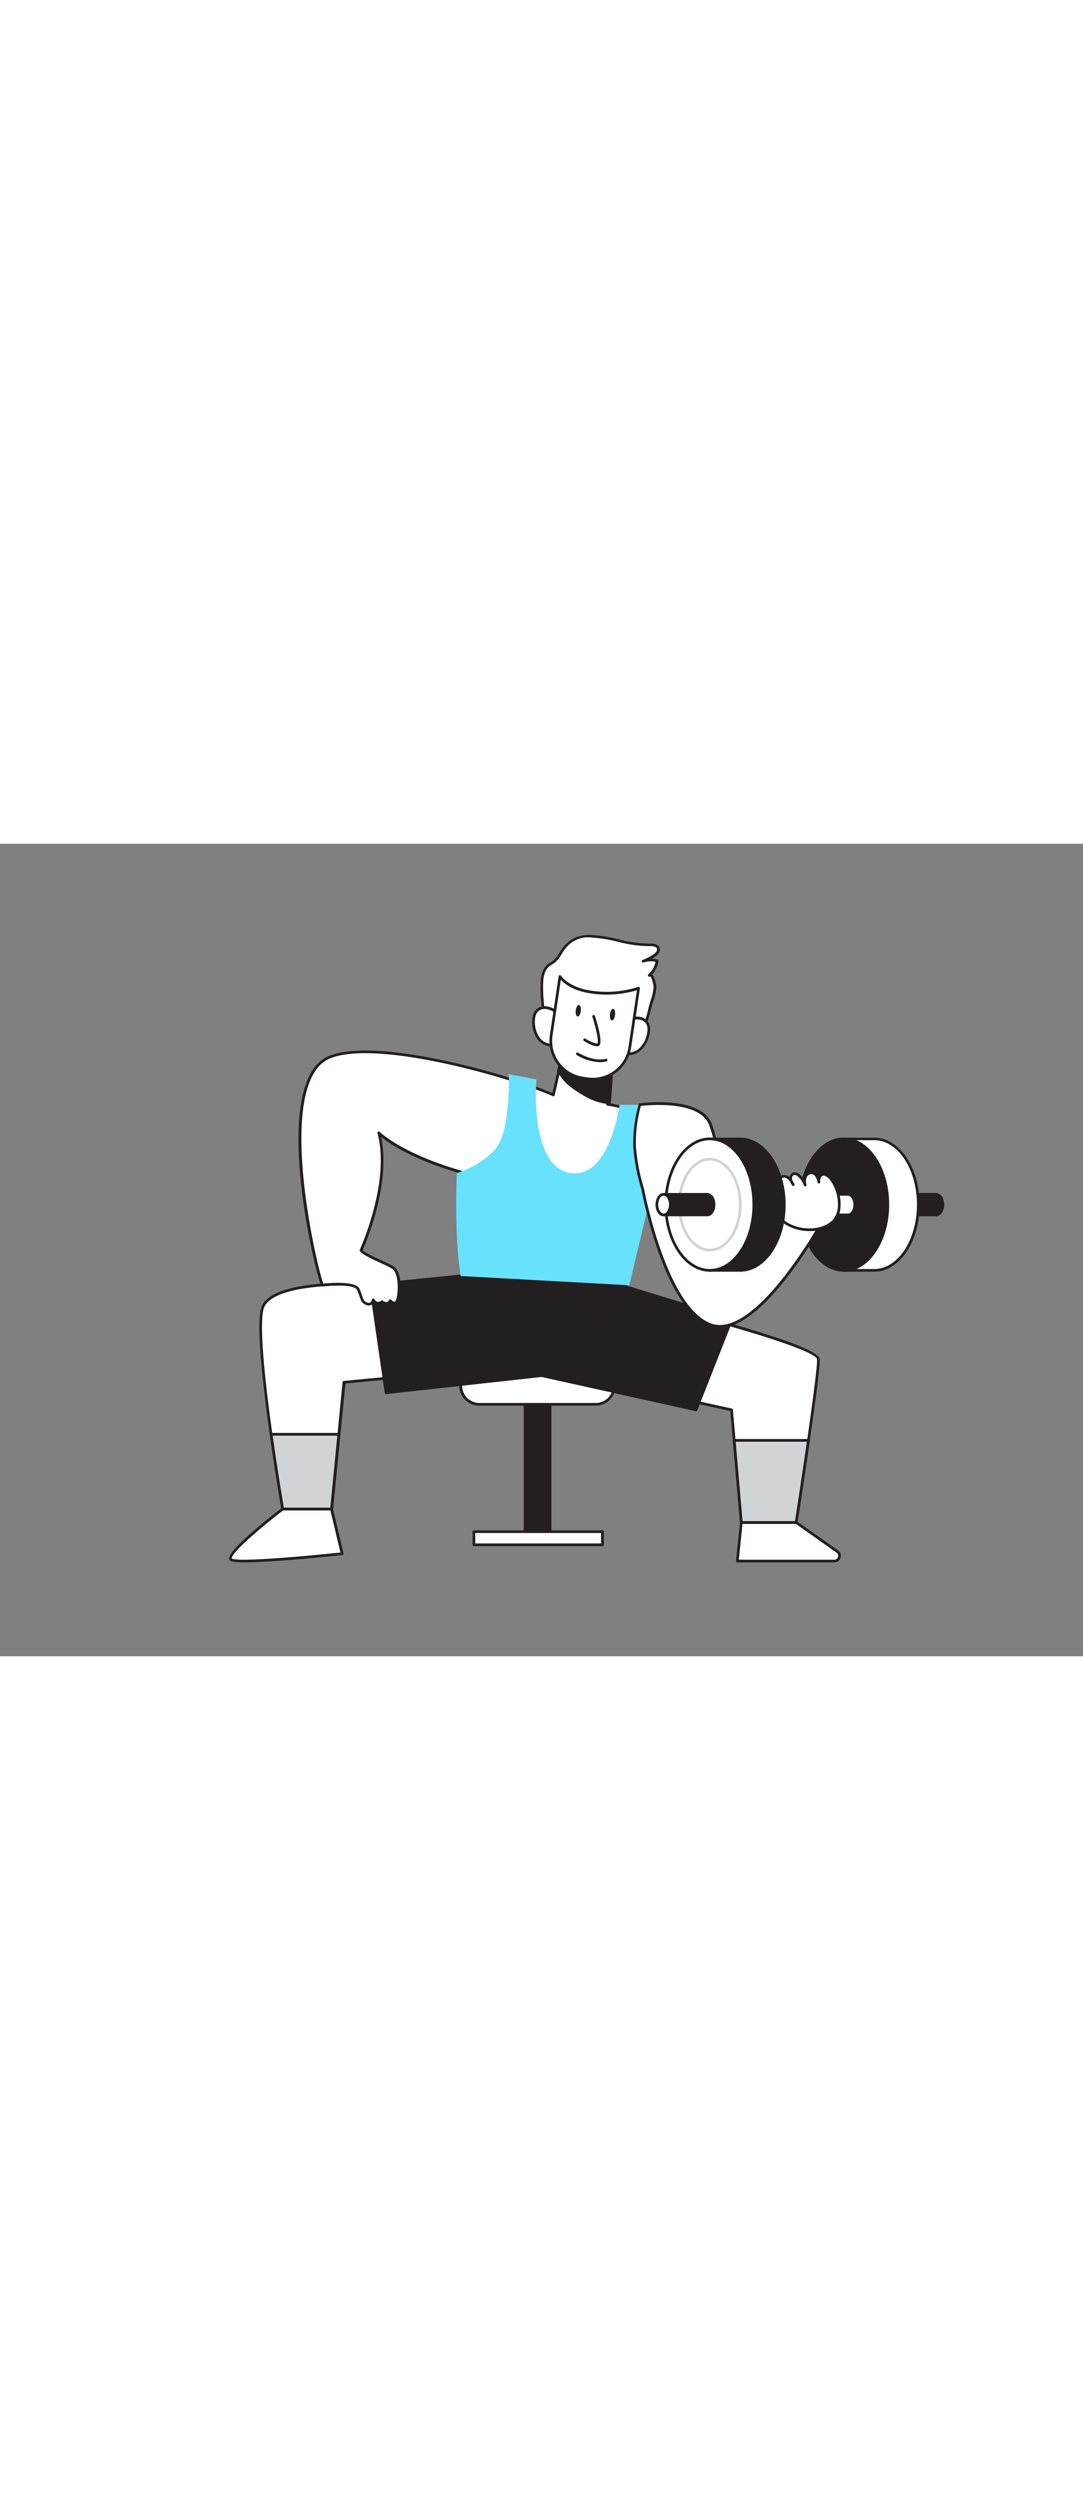 <svg xmlns="http://www.w3.org/2000/svg" viewBox="0 0 400 300" data-imageid="fitness-flatline" imageName="Fitness" class="illustrations_image" style="width: 130px;"><rect x="0" y="0" width="400" height="300" fill="#808080" stroke="none"/><g id="_378_fitness_flatline" data-name="#378_fitness_flatline"><rect x="193.93" y="203.2" width="9.24" height="50.78" fill="#231f20"/><path d="M203.17,254.48h-9.24a.5.5,0,0,1-.5-.5V203.2a.5.5,0,0,1,.5-.5h9.24a.5.5,0,0,1,.5.5V254A.5.5,0,0,1,203.17,254.48Zm-8.74-1h8.24V203.7h-8.24Z" fill="#231f20"/><rect x="175.05" y="253.98" width="47.48" height="4.84" fill="#fff"/><path d="M222.53,259.32H175.05a.5.5,0,0,1-.5-.5V254a.5.5,0,0,1,.5-.5h47.48a.5.5,0,0,1,.5.5v4.84A.5.5,0,0,1,222.53,259.32Zm-47-1H222v-3.84H175.55Z" fill="#231f20"/><rect x="170.18" y="193.24" width="56.74" height="13.72" rx="6.86" fill="#fff"/><path d="M220.06,207.46H177a7.36,7.36,0,1,1,0-14.72h43a7.36,7.36,0,0,1,0,14.72Zm-43-13.72a6.36,6.36,0,1,0,0,12.72h43a6.36,6.36,0,0,0,0-12.72Z" fill="#231f20"/><path d="M298.6,220.27c-2.19,15.15-4.54,30.31-4.54,30.31H273.8l-2.63-30.31-1-11.26-22.53-4.94,9.49-29.83s44.65,11.52,45.1,16C302.47,192.44,300.6,206.36,298.6,220.27Z" fill="#fff"/><path d="M294.06,251.08H273.8a.51.51,0,0,1-.5-.46l-3.58-41.2-22.17-4.86a.51.51,0,0,1-.37-.64l9.49-29.83a.51.51,0,0,1,.61-.34c7.51,1.94,45,11.85,45.47,16.48.19,1.85-1,11.7-3.65,30.11h0c-2.17,15-4.52,30.16-4.55,30.31A.49.49,0,0,1,294.06,251.08Zm-19.8-1h19.37c.4-2.56,2.51-16.31,4.48-29.88h0c3.23-22.51,3.77-28.67,3.64-29.87-.3-3-27.11-11-44.27-15.49L248.3,203.7l22,4.82a.51.51,0,0,1,.39.44Zm24.34-29.81h0Z" fill="#231f20"/><path d="M156,196.06l-28.91,2.76L125.17,218l-2.69,27.59H104.41S102.23,233,100.13,218c-2.52-18-4.93-39.38-3.29-46.18,3-12.38,46.42-8.89,46.42-8.89Z" fill="#fff"/><path d="M122.48,246.11H104.41a.5.5,0,0,1-.49-.42c0-.12-2.21-12.81-4.28-27.6-2.43-17.31-5-39.41-3.29-46.37,3.05-12.65,45.16-9.42,47-9.27a.5.5,0,0,1,.43.32l12.7,33.11a.52.52,0,0,1,0,.44.56.56,0,0,1-.38.24l-28.5,2.72L123,245.66A.51.51,0,0,1,122.48,246.11Zm-17.65-1H122l4.52-46.34a.5.5,0,0,1,.45-.45l28.26-2.7-12.35-32.2a182.57,182.57,0,0,0-21.72-.17c-14.45.87-22.7,3.88-23.86,8.71-1.3,5.38-.16,21.29,3.3,46C102.49,231.23,104.44,242.8,104.83,245.11Z" fill="#231f20"/><polygon points="170.13 159.56 136.82 162.95 142.69 202.69 200.12 196.35 257.15 209 270.3 175.6 229.17 162.95 170.13 159.56" fill="#231f20"/><path d="M257.15,209.5H257l-57-12.64-57.35,6.33a.5.5,0,0,1-.55-.42L136.33,163a.46.46,0,0,1,.1-.38.46.46,0,0,1,.34-.19l33.31-3.39h.08l59,3.38.12,0,41.12,12.65a.49.49,0,0,1,.32.66l-13.15,33.41A.49.49,0,0,1,257.15,209.5Zm-57-13.65h.11l56.61,12.56,12.79-32.5-40.55-12.47-58.94-3.38-32.75,3.33,5.72,38.73,57-6.28Z" fill="#231f20"/><path d="M237.06,69.14c1.66-2.77,2.47-6.67,3.33-9.74.59-2.13,1.49-4.31,1.55-6.54,0-.42-.87-5.28-2.15-4.19a8.57,8.57,0,0,0,2.92-5.45,9.58,9.58,0,0,0-5.15.21,20.14,20.14,0,0,0,4-2c1-.64,2-1.71,1.59-2.81s-2-1.25-3.29-1.21c-7.18.23-14.1-2.91-21.28-3.17A12.82,12.82,0,0,0,212,35.44a12.38,12.38,0,0,0-3,2.47c-1.47,1.55-2.33,3.75-3.79,5.22-1,1-2.45,1.36-3.38,2.62-1.79,2.41-1.67,5.62-1.63,8.47.05,4.84,1.15,9.74,1.08,14.48,5.47,1,11,2.06,16.54,2.61C222.19,71.74,234.11,74.08,237.06,69.14Z" fill="#fff"/><path d="M228.16,72.74a67.14,67.14,0,0,1-8.31-.68c-.82-.1-1.54-.2-2.14-.25-4.52-.45-9.06-1.27-13.45-2.06l-3.12-.56a.51.51,0,0,1-.42-.5,59.33,59.33,0,0,0-.53-7.49,67,67,0,0,1-.55-7v-.38c0-2.79-.07-6,1.74-8.4a6.78,6.78,0,0,1,2-1.68,7.14,7.14,0,0,0,1.39-1,14.45,14.45,0,0,0,1.86-2.55,17.22,17.22,0,0,1,1.91-2.66A12.79,12.79,0,0,1,211.72,35a13.24,13.24,0,0,1,6.88-1.31,54.84,54.84,0,0,1,9.93,1.6,45.31,45.31,0,0,0,11.32,1.57c1,0,3.18-.1,3.77,1.55.4,1.11-.27,2.37-1.79,3.39-.35.23-.7.45-1.07.66a10.3,10.3,0,0,1,2.06.27.5.5,0,0,1,.38.55,9.08,9.08,0,0,1-2.32,5c1.11,1,1.56,4.35,1.56,4.56a18.51,18.51,0,0,1-1.08,5.05c-.17.54-.34,1.08-.49,1.61s-.32,1.17-.48,1.78a32.18,32.18,0,0,1-2.9,8.09h0C235.92,72,232.14,72.74,228.16,72.74Zm-26.43-4.46,2.71.49c4.37.78,8.88,1.6,13.37,2,.6.06,1.33.15,2.16.26,5,.63,14.28,1.81,16.66-2.19h0a31.4,31.4,0,0,0,2.8-7.82q.24-.93.48-1.8c.15-.54.32-1.09.49-1.64a17.88,17.88,0,0,0,1-4.78c0-.71-.76-3.63-1.28-3.83l0,0h0a.51.51,0,0,1-.68-.07.47.47,0,0,1,0-.68h0a8.09,8.09,0,0,0,2.67-4.68,9.12,9.12,0,0,0-4.43.29.5.5,0,0,1-.63-.31.51.51,0,0,1,.3-.63,18.66,18.66,0,0,0,3.9-2c.86-.57,1.68-1.45,1.4-2.21s-1.65-.92-2.8-.89a46.64,46.64,0,0,1-11.56-1.59,53.82,53.82,0,0,0-9.76-1.58,10.34,10.34,0,0,0-9.26,3.56,15.7,15.7,0,0,0-1.79,2.5,16,16,0,0,1-2,2.73,8.47,8.47,0,0,1-1.58,1.15,5.63,5.63,0,0,0-1.76,1.42c-1.61,2.17-1.57,5-1.54,7.79v.38a68.84,68.84,0,0,0,.54,6.87A64.07,64.07,0,0,1,201.73,68.28Zm35.33.86h0Z" fill="#231f20"/><path d="M207.46,66.6c-.07-6.13-9.78-9.08-10.34-1.95a10.57,10.57,0,0,0,1.66,7,6.24,6.24,0,0,0,6.43,2.55" fill="#fff"/><path d="M203.88,74.9a7,7,0,0,1-5.5-2.94,11.06,11.06,0,0,1-1.76-7.35c.27-3.51,2.61-4.68,4.72-4.62A6.94,6.94,0,0,1,208,66.6a.5.5,0,0,1-.49.5.49.49,0,0,1-.51-.49A6,6,0,0,0,201.3,61c-2.14-.06-3.49,1.28-3.68,3.7a10,10,0,0,0,1.57,6.68,5.66,5.66,0,0,0,5.89,2.37.5.5,0,0,1,.27,1A5.6,5.6,0,0,1,203.88,74.9Z" fill="#231f20"/><path d="M229.08,69.05c1.44-5.95,11.57-6.65,10.52.42a10.51,10.51,0,0,1-3.2,6.47,6.21,6.21,0,0,1-6.84,1" fill="#fff"/><path d="M232.07,78.09a5.79,5.79,0,0,1-2.75-.67.5.5,0,1,1,.48-.88,5.69,5.69,0,0,0,6.28-1,10,10,0,0,0,3-6.16c.36-2.41-.65-4-2.76-4.43a6,6,0,0,0-6.78,4.2.5.5,0,1,1-1-.23,6.94,6.94,0,0,1,7.94-5c2.06.41,4.08,2.08,3.56,5.56a11.06,11.06,0,0,1-3.36,6.77A7.15,7.15,0,0,1,232.07,78.09Z" fill="#231f20"/><path d="M233.23,100.17c-.41-2.14-4.37-3.32-8.89-4l.32-4.68.63-9.2-17.91-2.67L205.68,87l-.54,2.39-.77,3.36c-16-7-65.43-21.15-82.77-13.9-21.34,8.93-4.89,79.36-2.52,84.1,0,0,11.92-1.45,13.27,1.6s1.08,4.61,3.12,5.29a1.75,1.75,0,0,0,2.37-1.47,2.06,2.06,0,0,0,3.27.68s1.81,1.81,3-.34c0,0,1.58,1.92,2.48.11s1.59-10.5-1.69-12.42-10.5-4.51-11.63-6.32c0,0,11.52-24.93,6.55-43.3,0,0,8.81,9,35,15.74,0,0,7.45,13.56,8.35,13.78s37.31,3.62,37.31,3.62l9.9-17.4S234.22,105.36,233.23,100.17Z" fill="#fff"/><path d="M136.21,170.47a2.72,2.72,0,0,1-.9-.16c-1.65-.55-2-1.66-2.53-3.21-.23-.67-.48-1.44-.88-2.34-.88-2-8.29-1.85-12.76-1.31a.5.5,0,0,1-.51-.27c-1.67-3.35-13.87-52.33-5.46-75,1.86-5,4.63-8.29,8.24-9.8,9.67-4,28.27-1.39,42.17,1.56,16.72,3.54,32.5,8.7,40.43,12.1l2.89-12.51a.51.51,0,0,1,.56-.38l17.9,2.66a.5.5,0,0,1,.43.53l-.92,13.42c5.57.85,8.46,2.26,8.85,4.3h0c1,5.24-2.64,21.86-2.8,22.56a.58.58,0,0,1,0,.14L221,140.16a.53.53,0,0,1-.48.25c-3.73-.34-36.47-3.4-37.38-3.62-.73-.19-3.62-4.84-8.57-13.84-20.87-5.42-30.63-12.15-33.81-14.74,2,9.24.18,19.81-1.79,27.23a104.53,104.53,0,0,1-5,14.57c.9,1,3.93,2.42,6.63,3.66,1.78.82,3.47,1.59,4.67,2.3,3.67,2.15,2.83,11.2,1.89,13.08a1.66,1.66,0,0,1-1.29,1,2.2,2.2,0,0,1-1.57-.61,2.12,2.12,0,0,1-1.32.77,2.58,2.58,0,0,1-1.83-.58,2.55,2.55,0,0,1-1.94.38,2.45,2.45,0,0,1-1.15-.66,2.22,2.22,0,0,1-.76.8A1.89,1.89,0,0,1,136.21,170.47Zm-11.33-8.37c3.4,0,7.12.44,7.93,2.25a22.66,22.66,0,0,1,.91,2.44c.5,1.5.73,2.18,1.9,2.58a1.3,1.3,0,0,0,1.09,0,1.68,1.68,0,0,0,.63-1.05.51.51,0,0,1,.42-.41.5.5,0,0,1,.52.27,2,2,0,0,0,1.1.93,1.74,1.74,0,0,0,1.43-.43.49.49,0,0,1,.65,0,1.93,1.93,0,0,0,1.32.55,1.38,1.38,0,0,0,.95-.79.52.52,0,0,1,.39-.25.57.57,0,0,1,.43.18c.2.25.76.75,1.14.71.18,0,.35-.19.51-.5.91-1.83,1.37-10.08-1.5-11.77-1.16-.68-2.83-1.44-4.59-2.25-3.3-1.52-6.41-3-7.21-4.24a.47.47,0,0,1,0-.47c.11-.25,11.38-25,6.52-43a.49.49,0,0,1,.23-.56.52.52,0,0,1,.61.08c.08.09,9.05,9,34.77,15.61a.5.5,0,0,1,.31.24c3.36,6.11,7.3,12.86,8.1,13.55,1.66.26,26.74,2.62,36.85,3.56l9.7-17c.27-1.22,3.71-17.22,2.78-22.08h0c-.3-1.56-3.3-2.82-8.47-3.57a.51.51,0,0,1-.43-.53l.92-13.41-17-2.53-2.92,12.64a.5.5,0,0,1-.26.34.54.54,0,0,1-.43,0c-16.35-7.19-65.48-21-82.37-13.9-3.34,1.4-5.93,4.5-7.68,9.23-7.93,21.36,3.25,68.61,5.28,73.87A54.38,54.38,0,0,1,124.88,162.1Zm105.55-39.58h0Z" fill="#231f20"/><path d="M206.29,83.57a16,16,0,0,0,5.11,6c3.54,2.71,8.95,6,13.73,6l.68-9.85a44.36,44.36,0,0,1-10.34-1.46,30.22,30.22,0,0,1-8.64-3Z" fill="#231f20"/><path d="M225.09,96.05c-5.3,0-11-3.79-14-6a16.31,16.31,0,0,1-5.27-6.23.55.55,0,0,1,0-.31l.54-2.38a.47.47,0,0,1,.29-.35.5.5,0,0,1,.46,0,29.66,29.66,0,0,0,8.5,3,43.25,43.25,0,0,0,10.22,1.45.48.48,0,0,1,.36.16.49.49,0,0,1,.14.38l-.68,9.84A.52.52,0,0,1,225.09,96.05ZM206.81,83.52a15.61,15.61,0,0,0,4.9,5.69c2.77,2.12,8.06,5.63,12.95,5.83l.61-8.84a45.6,45.6,0,0,1-9.91-1.48,32.77,32.77,0,0,1-8.2-2.76Z" fill="#231f20"/><path d="M235.85,53.31,232.62,75a13.64,13.64,0,0,1-.68,2.73,13.89,13.89,0,0,1-15.07,9l-1.6-.24a13.9,13.9,0,0,1-11.71-11.82,14.07,14.07,0,0,1,0-3.94L206.82,49s2.9,4.86,12.66,5.89S235.85,53.31,235.85,53.31Z" fill="#fff"/><path d="M218.89,87.37a13.69,13.69,0,0,1-2.1-.16l-1.6-.24a14.37,14.37,0,0,1-12.1-16.32l3.23-21.73a.5.5,0,0,1,.4-.41.49.49,0,0,1,.53.23s2.93,4.67,12.28,5.65a38,38,0,0,0,16.14-1.54.52.52,0,0,1,.5.07.54.54,0,0,1,.18.47l-3.23,21.72a14.66,14.66,0,0,1-.71,2.83A14.44,14.44,0,0,1,218.89,87.37ZM207.14,50.21l-3.06,20.58A13.36,13.36,0,0,0,215.34,86l1.6.24A13.31,13.31,0,0,0,232.13,75l3.11-20.92a39.71,39.71,0,0,1-15.81,1.33C212.1,54.62,208.55,51.74,207.14,50.21Z" fill="#231f20"/><path d="M219.29,63.82s3.39,10.5,1.37,10.46-4.7-1.87-4.7-1.87" fill="#fff"/><path d="M220.67,74.78h0c-2.15-.06-4.85-1.87-5-2a.51.51,0,0,1-.14-.7.52.52,0,0,1,.7-.13s2.57,1.73,4.43,1.78c.53-.49-.33-5.07-1.86-9.81a.5.5,0,1,1,.95-.3c.69,2.12,2.84,9.17,1.7,10.71A1,1,0,0,1,220.67,74.78Z" fill="#231f20"/><path d="M221.6,80.64A17.55,17.55,0,0,1,213,78a.5.5,0,0,1-.19-.68.52.52,0,0,1,.69-.19c6.35,3.62,10.12,2.27,10.16,2.25a.5.5,0,0,1,.65.29.49.49,0,0,1-.29.64A7,7,0,0,1,221.6,80.64Z" fill="#231f20"/><ellipse cx="213.6" cy="61.64" rx="2.15" ry="0.95" transform="translate(128.27 266.93) rotate(-83.53)" fill="#231f20"/><ellipse cx="226.24" cy="63.08" rx="2.15" ry="0.95" transform="translate(138.06 280.76) rotate(-83.53)" fill="#231f20"/><path d="M187.93,85.06s.72,21-4.92,27.53-14.28,9-14.28,9-1.08,22.63,1.4,38L232.42,163l6.64-27.79s-5.66-20.9-2.75-38.83H228.8s-3.62,27.94-18.53,25.08S198.14,87,198.14,87Z" fill="#68e1fd" class="target-color"/><path d="M104.41,245.61s-22.13,16.94-19,18.75,41-2.26,41-2.26l-3.92-16.49Z" fill="#fff"/><path d="M90.35,265.31c-2.63,0-4.52-.15-5.16-.52a1.1,1.1,0,0,1-.56-.89c-.23-3.42,16.18-16.16,19.48-18.68a.46.46,0,0,1,.3-.11h18.07a.49.49,0,0,1,.48.39L126.88,262a.47.47,0,0,1-.08.41.5.5,0,0,1-.35.21C123.34,262.93,100.87,265.31,90.35,265.31Zm14.23-19.2c-7.46,5.73-19.1,15.51-19,17.72,0,.06,0,.07.06.09,2.19,1.26,25-.64,40.09-2.26l-3.7-15.55Z" fill="#231f20"/><path d="M273.8,250.58l-1.47,14.24h35.81a1.93,1.93,0,0,0,1.11-3.5l-15.19-10.74Z" fill="#fff"/><path d="M308.14,265.32H272.33a.51.51,0,0,1-.37-.16.52.52,0,0,1-.13-.39l1.47-14.24a.51.51,0,0,1,.5-.45h20.26a.52.52,0,0,1,.29.09l15.19,10.75a2.42,2.42,0,0,1-1.4,4.4Zm-35.26-1h35.26a1.38,1.38,0,0,0,1.36-1,1.4,1.4,0,0,0-.54-1.6L293.9,251.08H274.25Z" fill="#231f20"/><path d="M331.83,133.23a4.9,4.9,0,0,1,.78-2.74v-1.06h13.11c1.41,0,2.55,1.7,2.55,3.8s-1.14,3.8-2.55,3.8H332.61V136A4.85,4.85,0,0,1,331.83,133.23Z" fill="#231f20"/><path d="M345.72,137.53H332.61a.51.51,0,0,1-.5-.5v-.91a5.74,5.74,0,0,1,0-5.78v-.91a.51.51,0,0,1,.5-.5h13.11c1.71,0,3,1.89,3,4.3S347.43,137.53,345.72,137.53Zm-12.61-1h12.61c1.11,0,2-1.51,2-3.3s-.94-3.3-2-3.3H333.11v.56a.48.48,0,0,1-.09.29,4.69,4.69,0,0,0,0,4.9.52.52,0,0,1,.09.29Z" fill="#231f20"/><ellipse cx="332.61" cy="133.23" rx="2.54" ry="3.8" fill="#fff"/><path d="M332.61,137.53c-1.7,0-3-1.89-3-4.3s1.34-4.3,3-4.3,3.05,1.89,3.05,4.3S334.32,137.53,332.61,137.53Zm0-7.6c-1.11,0-2,1.51-2,3.3s.93,3.3,2,3.3,2.05-1.51,2.05-3.3S333.72,129.93,332.61,129.93Z" fill="#231f20"/><path d="M306.65,133.23a30.83,30.83,0,0,1,5-17.5V109h11.25c9,0,16.26,10.87,16.26,24.28s-7.28,24.28-16.26,24.28H311.66v-6.77A30.86,30.86,0,0,1,306.65,133.23Z" fill="#fff"/><path d="M322.91,158H311.66a.5.5,0,0,1-.5-.5v-6.62a33.63,33.63,0,0,1,0-35.32V109a.5.5,0,0,1,.5-.5h11.25c9.24,0,16.76,11.12,16.76,24.78S332.15,158,322.91,158Zm-10.75-1h10.75c8.69,0,15.76-10.67,15.76-23.78s-7.07-23.78-15.76-23.78H312.16v6.28a.47.47,0,0,1-.09.28,30.24,30.24,0,0,0-4.92,17.22,30.24,30.24,0,0,0,4.92,17.22.5.5,0,0,1,.09.29Z" fill="#231f20"/><ellipse cx="311.66" cy="133.23" rx="16.26" ry="24.28" fill="#231f20"/><path d="M311.66,158c-9.24,0-16.76-11.12-16.76-24.78s7.52-24.78,16.76-24.78,16.76,11.12,16.76,24.78S320.9,158,311.66,158Zm0-48.56c-8.69,0-15.76,10.67-15.76,23.78S303,157,311.66,157s15.76-10.67,15.76-23.78S320.35,109.45,311.66,109.45Z" fill="#231f20"/><path d="M236.31,96.33s21.44-2.91,25.85,6.81c3,6.68,10,44.2,10,44.2l13-10.31,18.38,2.8s-24.44,44.4-41.33,37.64-24.78-49.93-24.78-49.93a70.79,70.79,0,0,1-3-15.67A51.47,51.47,0,0,1,236.31,96.33Z" fill="#fff"/><path d="M265.89,178.68a10.43,10.43,0,0,1-3.92-.75c-7.14-2.85-13.54-12.21-19-27.79a169.26,169.26,0,0,1-6.08-22.51,72.41,72.41,0,0,1-3-15.73,52.3,52.3,0,0,1,2-15.72.48.48,0,0,1,.41-.35c.89-.12,21.86-2.84,26.37,7.1,2.81,6.19,8.82,37.84,9.88,43.5l12.31-9.79a.5.5,0,0,1,.39-.11l18.37,2.8a.51.51,0,0,1,.37.28.47.47,0,0,1,0,.46,171.27,171.27,0,0,1-14.37,21.43C280.39,172.92,272.45,178.68,265.89,178.68ZM236.7,96.78a50.78,50.78,0,0,0-1.82,15.06,71.18,71.18,0,0,0,3,15.54c.1.5,8.05,43.05,24.49,49.63a9.46,9.46,0,0,0,3.51.66c14.9,0,34-32.5,36.85-37.46l-17.45-2.65-12.79,10.18a.51.51,0,0,1-.48.07.48.48,0,0,1-.32-.38c-.07-.37-7-37.53-10-44.08C257.79,94.72,239.37,96.48,236.7,96.78Z" fill="#231f20"/><path d="M267.25,133.23a4.9,4.9,0,0,1,.78-2.74v-1.06H313.2c1.41,0,2.54,1.7,2.54,3.8s-1.13,3.8-2.54,3.8H268V136A4.85,4.85,0,0,1,267.25,133.23Z" fill="#fff"/><path d="M313.2,137.53H268a.5.5,0,0,1-.5-.5v-.91a5.74,5.74,0,0,1,0-5.78v-.91a.5.5,0,0,1,.5-.5H313.2c1.71,0,3,1.89,3,4.3S314.91,137.53,313.2,137.53Zm-44.67-1H313.2c1.11,0,2-1.51,2-3.3s-.93-3.3-2-3.3H268.53v.56a.48.48,0,0,1-.09.29,4.69,4.69,0,0,0,0,4.9.52.52,0,0,1,.09.29Z" fill="#231f20"/><path d="M287.89,125.45a2.93,2.93,0,0,1-.32-1c-.05-1.31,1.73-2,2.93-1.53a6,6,0,0,1,2.53,2.93,5.11,5.11,0,0,1-1-2.14,1.73,1.73,0,0,1,1.06-1.9,2.24,2.24,0,0,1,2,.74,8.36,8.36,0,0,1,2.3,3.44,4.35,4.35,0,0,1,.11-3.08,2.44,2.44,0,0,1,2.56-1.42c1.41.3,2,2,2.34,3.36a3,3,0,0,1,.75-2.48c1.05-.83,2.58.07,3.46,1.07,3.35,3.79,5.14,12.8.53,16.46s-12.3,3.26-17.05.11c-2.75-1.82-2.45-3.64-1.58-6.48a11.12,11.12,0,0,0-.56-7.82C288,125.6,287.93,125.52,287.89,125.45Z" fill="#fff"/><path d="M299,143a17,17,0,0,1-9.13-2.57c-3-2-2.65-4.19-1.78-7a10.61,10.61,0,0,0-.53-7.46l-.11-.23a3.15,3.15,0,0,1-.37-1.23,2,2,0,0,1,.92-1.72,2.92,2.92,0,0,1,2.71-.28,3.56,3.56,0,0,1,.9.55,2.06,2.06,0,0,1,1.4-1.69,2.62,2.62,0,0,1,2.48.85,8.72,8.72,0,0,1,1.31,1.47,3.84,3.84,0,0,1,.31-1,3,3,0,0,1,3.11-1.69,3.06,3.06,0,0,1,2.05,1.79,2.05,2.05,0,0,1,.63-.81c1.27-1,3-.12,4.15,1.13a16.18,16.18,0,0,1,3.38,11.12,8.39,8.39,0,0,1-2.92,6.06A13.56,13.56,0,0,1,299,143Zm-9.35-19.75a2,2,0,0,0-1.08.33,1,1,0,0,0-.49.85,2.23,2.23,0,0,0,.28.85h0l.1.22a11.56,11.56,0,0,1,.58,8.18c-.88,2.89-1,4.33,1.39,5.92,4.29,2.84,11.8,3.62,16.46-.09a7.59,7.59,0,0,0,2.55-5.36,15.13,15.13,0,0,0-3.14-10.38c-.65-.73-2-1.65-2.79-1a2.67,2.67,0,0,0-.55,2.09.5.5,0,0,1-1,.12c-.28-1.16-.79-2.74-2-3a2,2,0,0,0-2,1.14,3.91,3.91,0,0,0-.08,2.73.51.51,0,0,1-.32.62.51.51,0,0,1-.63-.31,8,8,0,0,0-2.16-3.24c-.41-.37-1-.79-1.54-.63a1.26,1.26,0,0,0-.7,1.37,2.47,2.47,0,0,0,.2.74c.25.39.48.8.7,1.22a.5.5,0,0,1-.19.67.51.51,0,0,1-.67-.16,9.14,9.14,0,0,1-.72-1.25,3.81,3.81,0,0,0-1.59-1.5A1.76,1.76,0,0,0,289.64,123.21Z" fill="#231f20"/><path d="M257.15,133.23a30.83,30.83,0,0,1,5-17.5V109h11.25c9,0,16.26,10.87,16.26,24.28s-7.28,24.28-16.26,24.28H262.16v-6.77A30.86,30.86,0,0,1,257.15,133.23Z" fill="#231f20"/><path d="M273.41,158H262.16a.5.5,0,0,1-.5-.5v-6.62a33.63,33.63,0,0,1,0-35.32V109a.5.5,0,0,1,.5-.5h11.25c9.24,0,16.76,11.12,16.76,24.78S282.65,158,273.41,158Zm-10.75-1h10.75c8.69,0,15.76-10.67,15.76-23.78s-7.07-23.78-15.76-23.78H262.66v6.28a.47.47,0,0,1-.09.28,30.24,30.24,0,0,0-4.92,17.22,30.24,30.24,0,0,0,4.92,17.22.5.5,0,0,1,.09.29Z" fill="#231f20"/><ellipse cx="262.16" cy="133.23" rx="16.26" ry="24.28" fill="#fff"/><path d="M262.16,158c-9.24,0-16.76-11.12-16.76-24.78s7.52-24.78,16.76-24.78,16.76,11.12,16.76,24.78S271.4,158,262.16,158Zm0-48.56c-8.69,0-15.76,10.67-15.76,23.78S253.47,157,262.16,157s15.76-10.67,15.76-23.78S270.85,109.45,262.16,109.45Z" fill="#231f20"/><path d="M262.16,150.53c-6.48,0-11.75-7.76-11.75-17.3s5.27-17.29,11.75-17.29,11.75,7.75,11.75,17.29S268.64,150.53,262.16,150.53Zm0-33.59c-5.93,0-10.75,7.31-10.75,16.29s4.82,16.3,10.75,16.3,10.75-7.31,10.75-16.3S268.08,116.94,262.16,116.94Z" fill="#d1d3d4"/><path d="M244.33,133.23a4.9,4.9,0,0,1,.78-2.74v-1.06h16.11c1.41,0,2.55,1.7,2.55,3.8s-1.14,3.8-2.55,3.8H245.11V136A4.85,4.85,0,0,1,244.33,133.23Z" fill="#231f20"/><path d="M261.22,137.53H245.11a.51.51,0,0,1-.5-.5v-.91a5.74,5.74,0,0,1,0-5.78v-.91a.51.51,0,0,1,.5-.5h16.11c1.71,0,3,1.89,3,4.3S262.93,137.53,261.22,137.53Zm-15.61-1h15.61c1.11,0,2-1.51,2-3.3s-.94-3.3-2-3.3H245.61v.56a.48.48,0,0,1-.09.29,4.69,4.69,0,0,0,0,4.9.52.52,0,0,1,.09.29Z" fill="#231f20"/><ellipse cx="245.11" cy="133.23" rx="2.54" ry="3.8" fill="#fff"/><path d="M245.11,137.53c-1.7,0-3-1.89-3-4.3s1.34-4.3,3-4.3,3,1.89,3,4.3S246.82,137.53,245.11,137.53Zm0-7.6c-1.11,0-2,1.51-2,3.3s.93,3.3,2,3.3,2-1.51,2-3.3S246.22,129.93,245.11,129.93Z" fill="#231f20"/><path d="M125.17,218l-2.69,27.59H104.41S102.23,233,100.13,218Z" fill="#d1d3d4"/><path d="M122.48,246.11H104.41a.5.5,0,0,1-.49-.42c0-.12-2.21-12.81-4.28-27.6a.49.49,0,0,1,.49-.57h25a.51.51,0,0,1,.37.16.52.52,0,0,1,.13.39L123,245.66A.51.51,0,0,1,122.48,246.11Zm-17.65-1H122l2.59-26.59H100.71C102.55,231.56,104.45,242.84,104.83,245.11Z" fill="#231f20"/><path d="M298.6,220.27c-2.19,15.15-4.54,30.31-4.54,30.31H273.8l-2.63-30.31Z" fill="#d1d3d4"/><path d="M294.06,251.08H273.8a.51.51,0,0,1-.5-.46l-2.63-30.31a.5.5,0,0,1,.5-.54H298.6a.5.5,0,0,1,.38.17.53.53,0,0,1,.12.4c-2.17,15-4.52,30.16-4.55,30.31A.49.49,0,0,1,294.06,251.08Zm-19.8-1h19.37c.39-2.53,2.45-15.92,4.39-29.31h-26.3Z" fill="#231f20"/></g></svg>